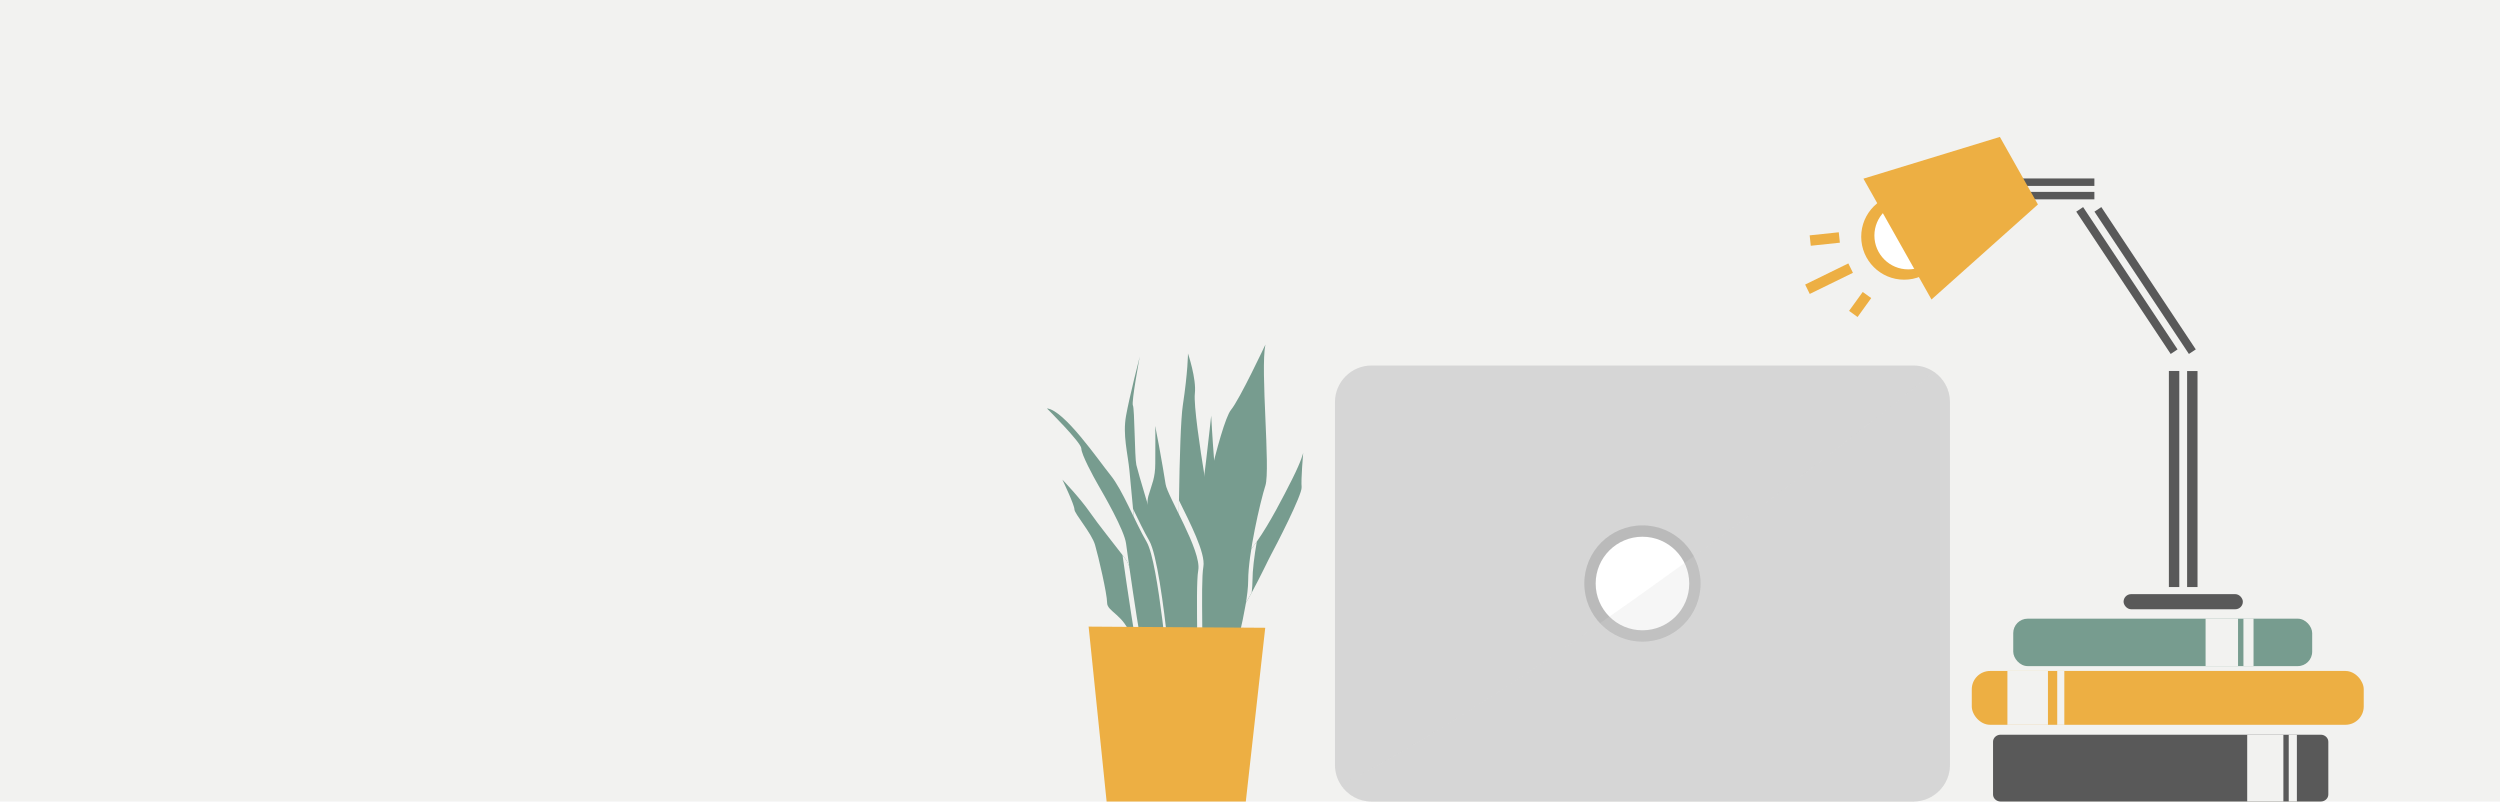 <?xml version="1.0" encoding="UTF-8"?><svg xmlns="http://www.w3.org/2000/svg" viewBox="0 0 948 303.94"><defs><style>.cls-1{fill:#f2f2f0;}.cls-2{fill:#fff;}.cls-3{fill:#edaf43;}.cls-4{fill:#bababa;}.cls-5,.cls-6{fill:#d6d6d6;}.cls-7{fill:#595959;}.cls-8{fill:#779c8f;}.cls-6{mix-blend-mode:multiply;opacity:.23;}.cls-9{isolation:isolate;}</style></defs><g class="cls-9"><g id="_Слой_1"><g><rect class="cls-1" width="948" height="303.94"/><g><g><path class="cls-7" d="m882.9,281.27v20c0,1.47-1.29,2.67-2.87,2.67h-121.4c-1.58,0-2.87-1.2-2.87-2.67v-20c0-1.45,1.25-2.63,2.8-2.67.02,0,.05,0,.07,0h121.4c1.58,0,2.87,1.2,2.87,2.67Z"/><rect class="cls-1" x="852.14" y="278.6" width="13.72" height="25.34"/><rect class="cls-1" x="867.89" y="278.6" width="3.09" height="25.34"/></g><g><rect class="cls-8" x="763.41" y="234.59" width="113.36" height="17.99" rx="5.47" ry="5.47" transform="translate(1640.19 487.18) rotate(180)"/><rect class="cls-1" x="836.36" y="234.57" width="12.3" height="18.01"/><rect class="cls-1" x="850.71" y="234.57" width="3.83" height="18.01"/></g><g><rect class="cls-3" x="747.7" y="254.43" width="148.63" height="20.41" rx="6.95" ry="6.95"/><rect class="cls-1" x="761.21" y="254.43" width="15.37" height="20.43"/><rect class="cls-1" x="780.1" y="254.43" width="2.69" height="20.43"/></g></g><g><path class="cls-8" d="m462.22,255.06c-1.3-2.25,3.91-42.22,1.3-54.04-2.61-11.82-4.24-43.4-4.24-43.4,0,0-3.59,33.83-4.89,37.21-1.3,3.38-3.26,33.77-2.61,38.84.65,5.07,4.34,20.4,4.34,20.4l6.1.99Z"/><path class="cls-8" d="m493.57,184.74c.29,2.8-9.89,22.51-11.54,25.51-.9,1.63-4.07,8.4-7.39,14.49-2.8,5.14-5.7,9.8-7.43,10.5-3.77,1.53-4.74-8.2-4.74-8.2,0,0,7.98-13.88,11.94-18.77.72-.89,1.46-1.87,2.19-2.92,4.9-6.95,9.95-16.81,13.38-23.62,3.77-7.52,4.19-10.06,4.19-10.06,0,0-.89,10.28-.59,13.08Z"/><path class="cls-1" d="m476.59,205.34c-.96,5.48-1.65,10.88-1.65,14.82,0,1.33-.11,2.88-.31,4.58-2.8,5.14-5.7,9.8-7.43,10.5-3.77,1.53-4.74-8.2-4.74-8.2,0,0,7.98-13.88,11.94-18.77.72-.89,1.46-1.87,2.19-2.92Z"/><path class="cls-8" d="m479.83,184.14c-1.96,6.19-6.52,25.89-6.52,36.02s-6.6,33.2-6.6,33.2l-10.36,6.77v-65.29c0-1.91,1.02-7.4,2.46-13.73,2.39-10.48,5.95-23.22,7.98-25.67,3.26-3.94,13.05-24.77,13.05-24.77-1.96,9.57,1.96,47.28,0,53.47Z"/><path class="cls-8" d="m460.14,260.57l-3.36-2.75-1.3-1.07-1.21-.99-6.52-5.33c-.81-1.75-1.07-33.66-.68-60.68.24-16.46.71-31.11,1.45-36.01,1.96-12.95,1.96-19.7,1.96-19.7,0,0,3.26,9.57,2.61,15.2-.49,4.28,2,21.13,3.66,31.12.52,3.15.97,5.61,1.21,6.78.84,4.09,1.8,52.79,2.09,68.55.06,3.07.09,4.89.09,4.89Z"/><path class="cls-1" d="m456.32,214.89c-1.18,6.62.31,36.26-.84,41.86l-7.73-6.32c-.81-1.75-1.07-33.66-.68-60.68,3.97,8.13,10.17,19.98,9.25,25.14Z"/><path class="cls-8" d="m443.3,255.06s-3.91-9.57-4.57-21.95c-.65-12.38-.65-23.08-1.3-27.02-.65-3.94-3.26-13.51-1.96-18.01,1.3-4.5,2.61-6.75,2.61-12.38s.08-12.31,0-12.95c-.79-6.45,3.26,16.32,3.91,20.83.65,4.5,13.7,25.33,12.39,32.65-1.3,7.32.65,42.78-1.3,42.78s-9.78-3.94-9.78-3.94Z"/><path class="cls-8" d="m438.73,255.06h-6.52s-.66-5.07-3.26-13.51c-2.61-8.44-9.13-9.57-9.13-12.95s-3.26-17.45-4.57-21.95c-1.3-4.5-7.83-11.82-7.83-13.51s-4.42-10.96-4.56-11.25c.24.25,6.59,6.86,10.43,12.38,3.43,4.94,8.88,11.62,12.37,16.22.49.64.93,1.24,1.33,1.79,3.26,4.5,11.74,42.78,11.74,42.78Z"/><path class="cls-8" d="m443.47,266.14l-1.46-7.28-11.11-55.58c-.31-1.35-.78-5.56-1.25-10.32-.51-5.15-1.02-10.93-1.36-14.44-.65-6.75-2.61-13.51-1.3-20.83,1.29-7.26,5.16-22.28,5.22-22.51-.05.24-3.26,17.45-2.61,18.57.65,1.13.65,19.7,1.3,22.52.65,2.81,6.52,23.08,7.83,24.77.63.82,1.76,16.05,2.75,31.57.63,9.76,1.2,19.64,1.57,26.12.26,4.55.41,7.43.41,7.43Z"/><path class="cls-1" d="m444.28,258.5s-.49.11-1.23.22c-.27.04-.58.09-.91.13-.04,0-.09.01-.13.02l-11.11-55.58c-.31-1.35-.78-5.56-1.25-10.32,2.05,4.21,4.1,8.53,6.14,12.07,1.43,2.46,2.79,8.6,3.99,15.88,0,0,0,0,0,.01.61,3.71,1.18,7.72,1.69,11.68,1.7,13.17,2.79,25.9,2.79,25.9Z"/><path class="cls-1" d="m438.73,255.06h-5.84c-2.21-9.6-5.77-34.11-7.23-44.57.49.64.93,1.24,1.33,1.79,3.26,4.5,11.74,42.78,11.74,42.78Z"/><path class="cls-8" d="m396.99,154.87s13.05,12.95,13.05,15.2,4.57,10.69,6.52,14.07c1.96,3.38,9.78,16.89,10.44,21.95.65,5.07,7.18,51.79,9.13,52.91s7.18,0,7.18,0c0,0-3.91-45.59-8.48-53.47-4.57-7.88-9.13-19.7-13.7-25.33-4.57-5.63-17.61-24.77-24.14-25.33Z"/><path class="cls-3" d="m479.78,238.05l-7.37,65.89h-52.78l-6.83-66.39h.06s0,.06,0,.06l66.92.44Z"/></g><g><path class="cls-5" d="m739.42,152.44v137.65c0,7.62-6.23,13.85-13.85,13.85h-205.51c-4.81,0-9.06-2.48-11.54-6.22-1.45-2.19-2.3-4.81-2.3-7.62v-137.65c0-7.62,6.23-13.85,13.85-13.85h205.51c2.9,0,5.6.9,7.83,2.44,3.63,2.5,6.02,6.69,6.02,11.4Z"/><circle class="cls-4" cx="622.82" cy="221.27" r="22.05"/><circle class="cls-2" cx="622.82" cy="221.27" r="17.74"/><path class="cls-6" d="m739.42,152.44v137.65c0,7.62-6.23,13.85-13.85,13.85h-205.51c-4.81,0-9.06-2.48-11.54-6.22,78.39-41.06,187.16-126.36,224.89-156.68,3.63,2.5,6.02,6.69,6.02,11.4Z"/></g><g><rect class="cls-7" x="805.26" y="225.31" width="45.23" height="5.73" rx="2.86" ry="2.86" transform="translate(1655.75 456.34) rotate(-180)"/><g><rect class="cls-7" x="751.39" y="72.76" width="42.8" height="2.83"/><rect class="cls-7" x="751.39" y="67.67" width="42.8" height="2.83"/></g><g><rect class="cls-7" x="829.35" y="140.7" width="3.95" height="81.91"/><rect class="cls-7" x="822.44" y="140.67" width="3.95" height="81.94"/></g><g><rect class="cls-7" x="811.84" y="73.95" width="3.13" height="64.77" transform="translate(76.89 467.55) rotate(-33.57)"/><rect class="cls-7" x="804.93" y="73.95" width="3.13" height="64.77" transform="translate(75.74 463.73) rotate(-33.57)"/></g><g><rect class="cls-3" x="686.4" y="88.69" width="11.1" height="3.97" transform="translate(-5.69 73.03) rotate(-6.02)"/><rect class="cls-3" x="700.92" y="113.46" width="8.85" height="3.97" transform="translate(199.05 619.92) rotate(-54.19)"/><rect class="cls-3" x="684.45" y="103.67" width="18.23" height="3.97" transform="translate(24.14 315.57) rotate(-26.07)"/><g><circle class="cls-3" cx="722.06" cy="89.77" r="16.29"/><circle class="cls-2" cx="723.6" cy="89.32" r="12.83"/><polygon class="cls-3" points="706.61 67.75 732.42 113.57 772.78 77.53 758.35 51.92 706.61 67.75"/></g></g></g></g></g></g></svg>